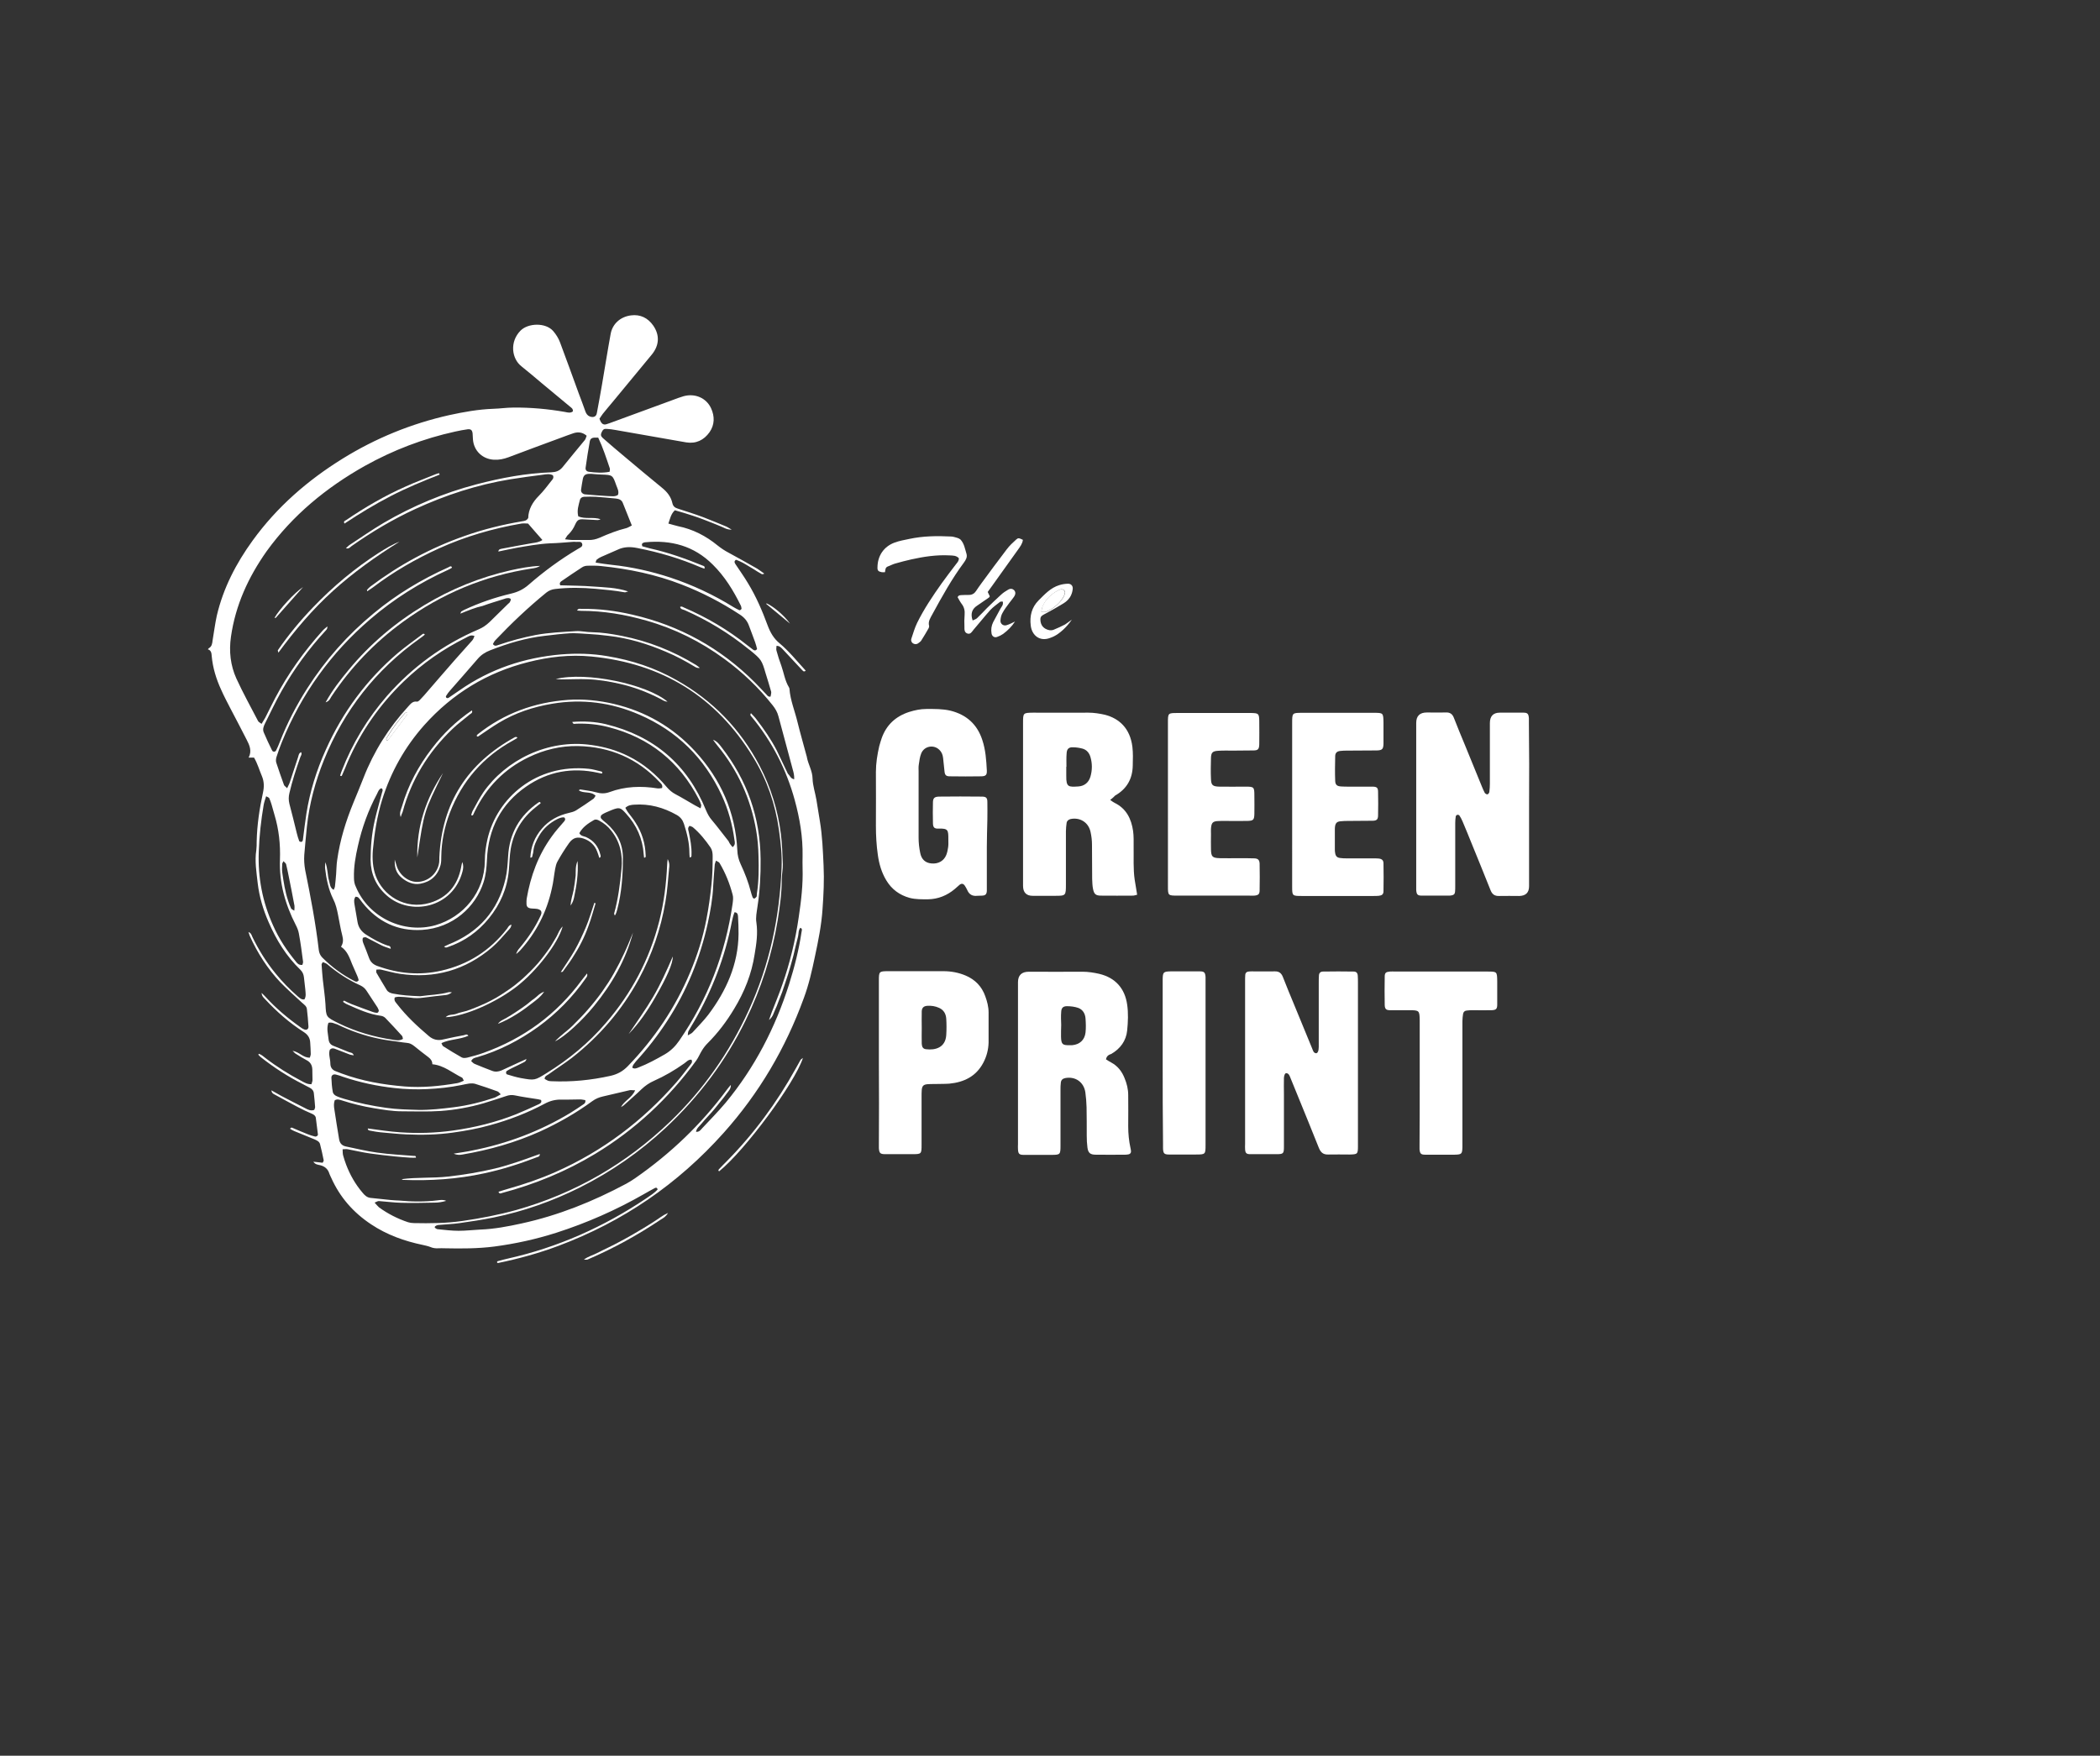 <?xml version="1.0" encoding="utf-8"?>
<!-- Generator: Adobe Illustrator 27.2.0, SVG Export Plug-In . SVG Version: 6.00 Build 0)  -->
<svg version="1.1" id="Layer_1" xmlns="http://www.w3.org/2000/svg" xmlns:xlink="http://www.w3.org/1999/xlink" x="0px" y="0px"
	 viewBox="0 0 1200.2 1003.7" style="enable-background:new 0 0 1200.2 1003.7;" xml:space="preserve">
<rect x="0" y="0" width="1200.2" height="1003.7" fill="#333333" stroke="none"/>
<style type="text/css">
	.st0{fill:#FFFFFF;}
</style>
<path class="st0" d="M119.3,370.6c1.8-1,2-2.7,2.2-4.5c0.8-4.7,1.4-9.5,2.4-14.1c3.7-15.8,11-29.9,20.5-43
	c13.9-19.2,31.4-34.4,51.4-46.8c18.9-11.7,39.2-20,61-24.9c8.3-1.8,16.6-3.3,25.1-3.6c3.8-0.1,7.6-0.7,11.5-0.7
	c9.9-0.1,19.8,0.8,29.5,2.5c1.5,0.3,3.1,0.8,4.5-0.3c0.2-1.6-0.9-2.1-1.7-2.8c-5.3-4.4-10.6-8.8-15.9-13.2
	c-3.9-3.3-7.8-6.6-11.8-9.8c-5.5-4.3-6.9-13.9-0.5-20.4c4.4-4.4,14.4-4.7,18.7,0.3c1.7,2,3,4.1,3.9,6.5c3.6,9.7,7.2,19.5,10.7,29.2
	c1.3,3.4,2.6,6.9,3.8,10.3c0.5,1.3,1.2,2.3,2.5,2.8c1.7,0.6,3.6,0.4,4-1.9c1-5.3,2-10.7,2.9-16c1.7-9.8,3.2-19.5,5-29.3
	c1-5.6,5.4-9.8,11.6-10.6c5.3-0.7,9.7,1.4,12.8,5.9c3.7,5.4,3.4,11.2-0.8,16.4c-7.4,9-14.9,18-22.3,27c-1.9,2.3-3.9,4.6-5.8,7
	c-0.7,0.9-1.2,1.8-1.9,2.8c0.3,0.7,0.5,1.3,0.8,1.8c0.7,1.2,1.8,1.8,3.2,1.3c1.1-0.3,2.1-0.7,3.2-1.1c11.5-4.2,23.1-8.5,34.6-12.7
	c2.1-0.8,4.2-1.6,6.3-2.2c6.5-1.8,13,1,15.7,6.9c2.1,4.6,2.1,9.4-0.9,13.7c-3.2,4.5-7.7,6.7-13.3,5.8c-13.5-2.3-27-4.8-40.5-7.1
	c-1.6-0.3-3.2-0.5-4.8-0.6c-1.6-0.2-2.3,0.3-3,1.8c-0.7,1.4-0.6,2.3,0.6,3.4c4.1,3.6,8.2,7.1,12.4,10.6c7.1,6,14.2,11.9,21.4,17.8
	c3,2.4,5.2,5.2,6,8.9c0.4,1.8,1.5,2.6,3.2,3.1c4.9,1.6,9.7,3.1,14.5,4.9c4.5,1.7,8.9,3.6,13.3,5.4c0.7,0.3,1.3,0.8,2.9,1.7
	c-3.1,0-4.6-1.3-6.3-1.9c-1.6-0.6-3.2-1.4-4.9-2c-1.8-0.7-3.6-1.4-5.4-2.1s-3.6-1.3-5.4-1.9c-1.7-0.5-3.3-1.1-5-1.6
	c-1.8-0.5-3.6-1-5.5-1.6c-2.3,2.2-2.7,4.8-3.7,7.6c2.2,0.6,3.8,1.1,5.5,1.5c8.5,1.7,16,5.6,22.6,11c2,1.6,4.1,3,6.4,4.2
	c5.5,3,10.9,6,16.3,9.1c1.3,0.8,2.5,1.8,4,2.8c-1.4,0.9-2-0.2-2.8-0.5c-1-0.5-1.9-1.2-2.9-1.8c-0.8-0.5-1.7-1-2.5-1.5
	c-0.8-0.5-1.6-1-2.5-1.5c-1-0.6-1.9-1.1-3-1.6c-0.8-0.4-1.7-0.7-2.5-1c-1.3,1-0.7,1.8-0.2,2.6c2.4,3.6,4.9,7.1,7.1,10.8
	c4.7,7.7,8.2,15.9,11.3,24.3c1.5,4,3.5,7.4,6.8,10.1c5.5,4.6,10,10.3,14.9,15.6c-1.2,1-1.6,0-2.1-0.4c-3.7-4-7.4-8-11.1-11.9
	c-0.9-0.9-1.7-1.9-3.5-1.9c0,1-0.3,1.9,0,2.8c0.8,2.9,1.7,5.8,2.8,8.7c1.4,4,2,8.4,4.3,12.2c0.2,0.3,0.3,0.6,0.3,0.9
	c0.5,6.6,3.1,12.7,4.6,19c1.6,6.5,3.5,13,5.2,19.4c0.1,0.3,0.2,0.6,0.2,0.9c0.8,4,3.1,7.6,3.2,11.9c0.1,4.1,1.5,8.1,2.2,12.2
	s1.3,8.2,2,12.3c1.4,8.4,1.7,16.8,2.1,25.3c0.4,8.3,0,16.6-0.6,24.9c-0.6,9.1-2.4,18-4.3,26.9c-1.7,8.2-3.5,16.2-6.4,24
	c-10.4,28.6-25.5,54.3-45.8,77c-26.2,29.3-57.6,50.8-94.4,64.6c-11.2,4.2-22.8,7.4-34.5,9.8c-0.1,0-0.3-0.1-0.5-0.1
	c-0.4-0.9,0.4-1,0.9-1.1c1.7-0.5,3.4-0.9,5.1-1.3c28.6-6.4,54.8-18.1,79.1-34.4c2.3-1.6,4.8-3.1,6.6-5.2c-0.5-1.2-1.1-1-1.7-0.7
	c-2.1,1.1-4.2,2.3-6.3,3.5c-15.9,9.1-32.5,16.4-49.9,22c-11.6,3.7-23.4,6.3-35.5,7.9c-9.4,1.2-18.8,1.2-28.2,1c-1.3,0-2.6-0.1-3.8,0
	c-1.6,0.1-3.1-0.1-4.7-0.8c-1.3-0.5-2.8-0.8-4.1-1.1c-10.6-2.2-20.6-5.8-29.6-11.8c-10.1-6.7-17.8-15.4-22.8-26.6
	c-0.3-0.7-0.7-1.4-1-2.2c-0.8-2.7-2.5-4.3-5.3-5c-1.3-0.3-2.9-0.4-3.9-2c1.9,0.2,3.6,0.4,5.3,0.6c0.3-0.6,0.7-1.1,0.6-1.4
	c-0.6-3.1-1.3-6.2-2.1-9.3c-0.4-1.5-1.9-2.1-3.2-2.7c-3.8-1.6-7.7-3.1-11.5-4.7c-0.8-0.3-1.6-0.8-2.4-1.3c0.6-1.1,1.2-0.6,1.7-0.4
	c2.8,1.2,5.6,2.4,8.4,3.5c1.3,0.5,2.7,1,4.1,1.3c0.8,0.2,1.8-0.5,1.7-1.2c-0.4-3.2-0.8-6.3-1.2-9.5c-0.2-1.2-1.1-1.8-2.2-2.3
	c-2.8-1.2-5.6-2.5-8.2-3.9c-4.5-2.4-9-4.8-13.5-7.3c-0.7-0.4-1.3-0.8-1.5-2.2c2.1,1.2,3.9,2.2,5.7,3.2c4.5,2.4,9.1,4.7,13.6,7
	c1.5,0.8,3.1,1.7,5.2,1c0.2-0.5,0.5-1.1,0.5-1.7c-0.2-2.5-0.4-5.1-0.7-7.6c-0.1-1.6-1-2.7-2.4-3.4c-1.3-0.7-2.6-1.3-3.8-2
	c-8.6-4.3-16.6-9.5-24.2-15.5c-0.5-0.4-0.9-0.9-1.3-1.3c-0.1-0.1,0.1-0.3,0.2-0.6c1.6,0.5,2.7,1.6,3.9,2.5c6.5,5,13.4,9.3,20.6,13.1
	c1.7,0.9,3.3,1.9,5.6,1.8c0.2-0.8,0.6-1.6,0.6-2.3c0-2.1-0.1-4.2-0.1-6.2c-0.1-2.5-1.2-4.2-3.4-5.3c-2.1-1.1-4.1-2.4-6.2-3.7
	c-0.5-0.3-0.8-0.8-1.7-1.6c4,0.7,6.1,4.1,9.9,3.9c0.2-0.8,0.6-1.6,0.5-2.3c0-2.1-0.2-4.2-0.3-6.2c-0.1-2.8-1.4-4.7-3.8-6.2
	c-8.1-5.2-15.3-11.5-21.9-18.6c-0.8-0.9-1.9-1.6-2.1-3.7c1.1,1,1.7,1.7,2.3,2.3c5.9,6.5,12.7,12.2,19.9,17.3c0.6,0.5,1.3,0.9,2,1.2
	c1.4,0.7,2.7,0,2.6-1.6c-0.2-3.3-0.5-6.7-0.9-10c-0.2-1.7-1.7-2.6-2.9-3.7c-4.1-3.8-8.3-7.5-12.2-11.5c-7.4-7.8-13.2-16.9-17.6-26.7
	c-0.2-0.5-0.4-1.1-0.7-2.1c1.6,0.6,1.8,1.8,2.2,2.7c3.6,7.5,8,14.5,13.3,21c3.8,4.7,8.1,9.1,12.7,13.1c1.1,0.9,2.1,2,3.8,1.7
	c1.1-1.8,0.6-3.8,0.5-5.6c-0.2-2.4-0.6-4.8-0.8-7.1c-0.2-1.7-0.8-3-2-4.2c-8.1-7.8-13.8-17.1-18.2-27.3c-3.1-7.1-5.3-14.5-6.2-22.1
	c-0.7-6.3-1.8-12.7-0.8-19.1c0.2-1.6,0.2-3.2,0.2-4.8c0.2-9.5,1.6-18.8,3.6-28c0.7-3.2,0.7-6.3-0.6-9.4c-1.5-3.5-2.5-7.2-4.5-10.6
	h-3.1c2-3.8,0.5-7.1-1.1-10.2c-3-6-6.2-11.9-9.3-17.9c-1.8-3.5-3.7-7.1-5.3-10.7c-2.8-6.1-4.8-12.5-5.4-19.3
	c-0.1-1.6-0.3-3.3-2.2-3.8L119.3,370.6L119.3,370.6z M418.7,484.3c1.7-1.4,1.3-2.8,1.1-3.9c-1.2-8.9-3.5-17.5-7.3-25.7
	c-9.9-21.4-25.6-36.9-47.2-46.2c-15.9-6.9-32.5-9.1-49.7-6.2c-10.8,1.8-21.1,5.2-30.5,10.9c-3.8,2.3-7.5,4.9-11.2,7.4
	c-0.4,0.3-1,0.9-1.5,0c0.2-0.3,0.3-0.6,0.6-0.8c15.1-12,32.4-18.3,51.6-19.7c8.8-0.6,17.6,0.3,26.2,2.3
	c18.2,4.3,33.8,13.3,46.5,27.1c14.7,16,23,34.8,24.1,56.6c0.1,2.8,0.7,5.3,1.9,7.9c2.4,5.1,4.4,10.3,5.8,15.7c0.3,1.1,0.6,2.2,1,3.2
	c0.1,0.4,0.8,0.9,1,0.8c0.5-0.2,1-0.7,1.3-1.1c0.2-0.5,0.1-1.3,0.2-1.9c1.1-7.1,1.1-14.3,0.9-21.5c-0.1-4.8-0.5-9.6-1.3-14.3
	c-3.1-18.2-10.5-34.5-22.2-48.7c-0.9-1.1-1.7-2.2-2.5-3.3c2.3,0.8,3.6,2.6,4.9,4.3c14.6,18.8,22.1,40.1,22.3,64
	c0.1,9.1-0.4,18.2-1.8,27.2c-0.4,3-1.1,6.1-0.6,9c0.9,6.2,0,12.2-1,18.1c-1.7,11.2-5.8,21.5-11.7,31.2c-4.3,7.2-9.3,13.8-15.2,19.7
	c-1.2,1.2-2.3,2.6-3.2,4.1c-1.2,1.9-2,4-3.3,5.8c-15.7,21.6-34.9,39.5-57.7,53.3c-16.7,10.1-34.5,17.4-53.3,22.4
	c-0.6,0.2-1.5,0.7-2-0.7c1.9-0.6,3.7-1.2,5.5-1.7c9.2-2.6,18.3-5.7,27.1-9.6c26.9-11.9,49.8-29.2,69.1-51.3c2.7-3.1,5.2-6.5,7.8-9.8
	c0.6-0.8,1.6-1.7,0.8-3.1c-1.8-0.2-2.8,1.2-4.1,2.1c-5.5,3.9-11.3,7.3-17.4,10c-2.7,1.2-5,2.8-7.1,4.8c-3.2,3.1-6.6,6-9.9,9
	c-0.5,0.5-1.2,0.8-1.8,1.2c1.9-3.7,6.2-5.2,8.1-9.6c-1.3,0-2.2-0.2-3-0.1c-5.1,1.2-10.2,2.4-15.4,3.6c-2.2,0.5-4.2,1.3-6.1,2.7
	c-9.3,6.8-19.3,12.5-29.8,17.3c-14.2,6.4-29.1,10.6-44.4,13.2c-1.3,0.2-2.7,0.5-5-0.5c4.2-0.7,7.4-1.1,10.6-1.8
	c19.9-3.9,38.7-11,56.1-21.5c2.6-1.6,5.1-3.3,7.6-5c0.6-0.4,1.2-1,0.9-2.3c-0.9-0.1-1.9-0.4-3-0.4c-3.5,0-7,0.2-10.5,0.1
	c-3.5-0.1-6.6,0.7-9.6,2.3c-9.9,5.3-20.3,9.3-31.2,12.3c-7.1,2-14.3,3.3-21.6,4.3c-8.7,1.2-17.5,1.4-26.3,1
	c-4.9-0.2-9.9-0.8-14.8-1.2c-1.9-0.2-3.8-0.5-5.7-0.9c-0.6-0.1-1.6-0.1-1.6-1.3c6.2,0.8,12.3,1.8,18.5,2.2c10.1,0.7,20.1,0.4,30.1-1
	c12.4-1.7,24.5-4.7,36.1-9.3c4.4-1.8,8.8-3.8,13.1-5.8c0.8-0.4,1.8-0.9,1.2-2.4c-0.5-0.1-1.1-0.3-1.7-0.4c-4.4-0.7-8.9-1.3-13.2-2.2
	c-1.8-0.4-3.4-0.2-5.1,0.4c-4.2,1.4-8.5,2.8-12.8,4.1c-8,2.3-16.2,3.8-24.5,4.4c-7.3,0.5-14.7,0.2-22.1,0.2
	c-5.4,0-10.8-0.9-16.2-1.8c-6.1-1-12.2-2.5-18.1-4.4c-1.4-0.4-2.7-1-4.2-0.1c-0.6,1.7-0.5,3.5-0.2,5.2c0.8,5.7,1.8,11.3,2.7,17
	c0.4,2.4,1.6,3.7,3.9,4.2c5.9,1.2,11.9,2.7,17.8,3.5c6.9,1,14,1.3,21,1.9c0.5,0,1.3-0.2,1.2,1c-1.1,0-2.2,0.1-3.3,0
	c-2.9-0.2-5.7-0.4-8.6-0.7c-4.8-0.5-9.5-1-14.3-1.7c-4.3-0.6-8.5-1.6-12.7-2.4c-0.9-0.2-1.8,0-3,0c0.1,1.3,0,2.5,0.3,3.5
	c0.5,1.8,1.1,3.7,1.8,5.5c2.2,5.7,5.2,11,9.2,15.7c1.2,1.5,2.6,2.9,4.7,3.1c3.8,0.4,7.6,0.8,11.4,1.2c1.6,0.2,3.2,0.2,4.8,0.3
	c7.3,0.7,14.7,0.8,22-0.1c1.7-0.2,3.4-0.5,5,0.3c-2.1,0.6-4.3,1-6.4,1c-6.4,0.1-12.8,0.3-19.2,0.1c-4.3-0.1-8.6-0.7-12.9-1
	c-0.7,0-1.3,0.5-2.4,0.9c1,1.1,1.7,2,2.5,2.7c5.1,3.7,10.6,6.5,16.6,8.5c1,0.3,2.2,0.5,3.3,0.5c9.3,0.2,18.6,0.1,27.7-1.2
	c10.4-1.5,20.8-3.5,30.9-6.3c33.6-9.5,62.9-26.5,88-50.6c19-18.3,33.8-39.5,44.8-63.5c11.9-26,17.7-53.2,18.8-81.6
	c0.3-7.2-0.5-14.3-1.5-21.5c-2.1-14.9-6.9-28.9-14.8-41.7c-21.1-34.6-52.1-53.6-92.4-57.5c-12.2-1.2-24.3,0.2-36.1,3.2
	c-23.5,5.9-43.3,18-59.4,36c-11.1,12.5-19.1,26.7-24.1,42.7c-2.9,9.4-4.4,19-5.3,28.7c-0.4,5-0.1,9.9,1.6,14.7
	c4,11.1,16.7,19.8,31.1,15.5c9.9-3,15.7-10,17.7-20.1c0.2-1.1,0.4-2.1,0.7-3.2c0.8,1.9,0.6,3.7,0.1,5.5c-5.5,20.9-30,25.7-43.5,13.4
	c-5.9-5.3-8.9-12.1-9-20c0-7.7,0.7-15.3,2.4-22.8c1.2-5.3,2.8-10.5,4.1-15.7c0.2-0.8,0.9-1.8-0.3-2.6c-1.5,0.5-1.9,2-2.5,3.2
	c-5,9.4-8.6,19.3-10.9,29.6c-1.4,6.1-2.5,12.2-2.3,18.5c0,1.8,0.3,3.5,1.1,5.1c7.4,17.7,27.6,27,45.5,21.9
	c15.8-4.6,28.1-18.8,28.2-36.9c0-4.2,0.6-8.3,1.5-12.3c5.4-23.5,27.8-43.3,57.9-40.2c2.2,0.2,4.4,0.9,6.6,1.4
	c0.5,0.1,1.3,0.2,1.1,1.1c-0.2,0.1-0.3,0.2-0.4,0.2c-0.6-0.1-1.2-0.3-1.9-0.4c-14.8-3.3-28.7-0.8-41.1,7.8
	c-14.5,10-21.8,24.3-22.5,41.9c-0.2,4.4-0.6,8.6-1.9,12.7c-4.5,14.2-17.5,26.3-35.3,27.4c-13.8,0.8-25.2-4.6-33.9-15.5
	c-0.8-1-1.5-2.1-2.4-3c-0.4-0.4-1.1-0.4-1.6-0.5c-1.1,1.5-0.8,3-0.6,4.4c0.5,3.3,1.2,6.6,1.7,9.9c0.5,3.2,2.1,5.5,4.8,7.3
	c3.9,2.5,7.9,4.8,12.3,6.3c0.7,0.2,1.9,0.1,1.9,1.9c-1.8-0.7-3.5-1.1-5.1-1.9c-3-1.5-5.9-3.1-8.9-4.6c-0.5-0.2-1.2-0.1-1.7,0.1
	c-0.3,0.1-0.4,0.8-0.4,1.3c0,0.6,0.2,1.3,0.4,1.8c1.1,2.8,2.3,5.6,3.3,8.5c0.9,2.5,2.6,3.9,5,4.7c11.9,4.3,23.9,5.4,36.3,2.6
	c15.4-3.5,27.9-11.5,37.6-24c0.6-0.8,1-2,2.5-2.3c-0.1,1.3-0.8,2.2-1.5,2.9c-3.1,3.4-6.1,7.1-9.6,10.1c-15.2,13-32.8,18-52.6,15.1
	c-3.6-0.5-7.2-1.6-10.8-2.4c-0.9-0.2-1.8,0-2.7,0c0,0.8-0.2,1.4,0,1.7c1.9,3.3,3.9,6.6,5.9,9.9c0.8,1.3,2.1,1.8,3.6,2.1
	c5,1,10.1,1.3,15.2,1.5c0.2,0,0.3,0,0.5,0c5.4-0.8,10.8-0.8,16.1-2.3c0.4-0.1,0.9,0,1.9,0.1c-1.4,1-2.4,1.4-3.4,1.5
	c-4.3,0.5-8.6,0.9-12.8,1.5c-2.6,0.4-5.1,0.4-7.6,0c-2.2-0.3-4.5-0.4-6.7-0.5c-0.7,0-1.5,0.2-2.2,0.4c-0.6,2,0.7,2.9,1.5,4
	c5.2,6.7,11.4,12.5,17.9,18c2.5,2.2,5.3,2.8,8.4,2c3.9-0.9,7.8-1.7,11.7-2.4c0.7-0.1,1.7-1,2.6,0.3c-4.9,2.2-10.4,1.9-15.4,4.2
	c0.4,0.8,0.5,1.5,1,1.8c3.5,2.2,7,4.4,10.6,6.4c0.9,0.5,2.2,0.3,3.2,0.1c3.1-0.8,6.2-1.6,9.2-2.7c22.9-8.2,41.7-21.9,56.2-41.6
	c0.9-1.2,1.9-2.4,3-3.8c0.5,1.5-0.3,2.1-0.8,2.9c-7.5,10.7-16.5,19.9-27.1,27.6c-10.7,7.7-22.3,13.7-35,17.4
	c-1.2,0.3-2.5,0.5-3.3,2.2c0.6,0.5,1.2,1.3,2,1.6c3.2,1.4,6.5,2.6,9.8,3.9c1.9,0.8,3.7,0.6,5.6-0.2c3.8-1.8,7.5-3.5,11.3-5.2
	c1-0.4,1.9-0.8,2.9-1.3c-0.2,1-0.8,1.5-1.4,1.8c-2.3,1.2-4.6,2.3-6.9,3.4c-1,0.5-2,1-2.9,1.6c-0.7,0.4-0.6,1.8,0.1,2
	c2.6,0.8,5.2,1.6,7.9,2.1c7.9,1.4,7.9,1.4,14.8-2.9c12.6-7.8,23.9-17.1,33.6-28.4c14.8-17.1,25.1-36.5,30.7-58.5
	c2.7-10.6,4-21.3,4.5-32.2c0-0.7,0.1-1.5,0.3-3.2c1.2,2.4,1,4,0.8,5.4c-0.6,6.4-1,12.8-2.1,19c-2.6,15.6-7.7,30.3-15.2,44.2
	c-9.6,17.7-22.4,32.6-38.2,45c-4.3,3.3-8.9,6.2-13.3,9.4c-1,0.7-2.4,1.1-2.3,2.7c2.1,1.2,2.1,1.2,3.9,1.3
	c11.4,0.5,22.6-0.6,33.8-3.1c3.9-0.9,7-2.6,9.8-5.5c15.2-15.7,27.2-33.5,35.6-53.6c4.1-9.7,7.3-19.8,9.3-30.2
	c1.3-6.6,2.2-13.2,2.9-19.9c0.6-5.4,0.7-10.8,0.7-16.3c0-1.8-0.2-3.5-1.2-5c-2.9-4.2-6.1-8.2-10-11.5c-0.5-0.5-1.4-0.6-2-0.9
	c-1.2,1.2-0.8,2.2-0.5,3.3c0.9,4.4,1.8,8.8,1.6,13.3c0,0.5,0.2,1.3-1,1.5c-0.1-1-0.2-1.9-0.2-2.8c0-5.7-1.4-11.1-3.1-16.4
	c-0.7-2.2-2-3.9-4.1-5.1c-7.6-4.3-15.6-6.5-24.3-5.9c-1.7,0.1-3.5,0.3-5.1,1.8c0.5,0.9,0.9,1.7,1.4,2.4c1.5,2.1,3.2,4,4.5,6.2
	c3.6,5.6,5.5,11.8,5.7,18.5c0,0.5,0.3,1.4-0.9,1.4c-0.1-0.6-0.1-1.2-0.2-1.9c-0.6-9-4.1-16.7-10.1-23.3c-3.2-3.6-3.9-3.7-8.3-2
	c-1.2,0.5-2.4,1-3.5,1.5c-0.9,0.4-1.8,0.9-2.4,1.5c-0.3,0.3-0.4,1.4-0.1,1.7c0.9,1.1,2.1,2,3.2,2.9c5.9,5.2,9.3,11.6,9.3,19.7
	c0,9.9-0.7,19.8-3.2,29.4c-0.3,1.2-0.6,2.4-1.4,3.6c-0.2-0.6-0.5-1-0.4-1.2c2.3-8.3,3.4-16.9,4.2-25.5c0.8-8.1-0.8-15.6-6-22
	c-1.8-2.3-4-4.1-6.6-5.5c-1-0.6-2.1-1-3.2-0.4c-3.3,1.9-6.4,4-8.3,7.5c0.9,1.7,2.5,1.7,3.8,2.2c4.4,2,7.1,5.4,8.2,10
	c0.2,0.6,0.5,1.6-0.6,1.9c-0.4-1.2-0.7-2.5-1.2-3.6c-1.4-3.7-4-6.1-7.7-7.4c-3.6-1.2-6.1-0.6-8.4,2.6c-2.4,3.4-4.6,6.9-6.6,10.5
	c-0.7,1.2-1,2.7-1.3,4.1c-0.7,3.8-1,7.6-1.9,11.3c-2.9,13.4-8.9,25.2-18.1,35.4c-0.7,0.8-1.5,1.4-2.3,2.1c0.4-1.5,1.2-2.6,2.1-3.6
	c4.6-5.5,8.7-11.5,11.7-18c0.5-1,1-2,0.3-3.2c-1.3-1.2-3-1.1-4.6-1.2c-3.6-0.1-3.7-1.5-3.6-4.2c0-0.5,0.1-1,0.1-1.4
	c2.2-12.9,6.6-25,14.4-35.7c2.1-3,4.6-5.7,7-8.5c0.5-0.6,1-1.3,0.1-2.3c-1.3-0.2-2.6,0.3-3.9,0.9c-4.4,2.2-8,5.3-10.5,9.6
	c-1.6,2.8-3,5.6-3.3,8.9c0,0.6-0.2,1.3-0.4,1.9c-0.2,0.6,0.1,1.7-1.3,1.7c0.3-6.4,2.5-11.8,6.6-16.6c4.1-4.8,9.4-7.6,15.5-9
	c1.4-0.3,2.8-0.7,4-1.4c3.4-2.1,6.7-4.4,10-6.7c0.5-0.4,0.8-1.2,1.2-1.7c-2.8-2.8-6.8-1.1-9.6-3.1c0.3-0.2,0.6-0.5,0.8-0.5
	c3,0.5,6,0.8,8.9,1.6c2.7,0.8,5.2,0.9,7.9-0.1c8.9-3.3,18.1-3.6,27.4-2.1c0.9,0.1,1.8-0.1,2.6-0.2c0.5-1.9-0.7-2.6-1.5-3.5
	c-12.6-13.4-28.2-20.1-46.5-20.5c-9.9-0.2-19.4,2.1-28.3,6.4c-13.9,6.7-24.1,17.2-30.8,31c-0.2,0.4-0.4,0.9-0.6,1.3
	c-0.3,0.4-0.2,1.3-1.4,0.8c0.2-0.7,0.4-1.5,0.7-2.2c2-3.6,3.9-7.4,6.2-10.8c12.6-18.2,36.7-30.7,61.8-27.1c7.4,1,14.4,3,21,6.3
	c8.8,4.3,16,10.5,22.2,17.9c1.4,1.6,2.9,2.9,4.8,3.9c3.8,2,7.5,4.3,11.2,6.4c0.9,0.5,1.9,1,3.2,1.7c0.2-1,0.5-1.6,0.3-2.1
	c-0.3-1.1-0.8-2.1-1.3-3.1c-11-21.4-28.2-35.2-51.5-41.2c-6.1-1.6-12.2-2.2-18.5-2c-0.7,0-1.9,0.6-2.3-1c6.6-0.5,12.9-0.2,19.2,1.3
	c27.4,6.7,46.6,23,57.2,49.2c0.9,2.1,1.9,4,3.4,5.7c3.3,3.9,6.3,8,9.5,12C417,482.4,417.8,483.2,418.7,484.3L418.7,484.3z
	 M263.1,350.8c0.4-0.9,0.4-1.1,0.5-1.2c0.5-0.3,1.1-0.6,1.6-0.9c8.7-4.1,17.8-7.2,27.1-9.4c3.7-0.9,6.8-2.4,9.7-4.9
	c8.8-7.7,18.2-14.6,28.3-20.6c1.1-0.7,3-1.2,2.4-3c-0.5-1.5-2.2-0.9-3.4-1c-0.8-0.1-1.6-0.1-2.4,0c-4.1,0.3-8.3,0.7-12.4,0.8
	c-6.6,0.3-13,1.5-19.4,2.6c-3.4,0.6-6.8,1.4-10.3,2.1c0.2-1.4,1.2-1.4,1.9-1.6c5.8-1.1,11.6-2.2,17.4-3.2c2-0.3,4-0.5,5.9-1.8
	c-2.8-3.1-5.3-6.1-8.2-9.4c-1,0-2.5-0.2-3.8,0c-16.3,2.8-32.1,7.4-47.1,14.2c-13.4,6.1-26.1,13.4-37.9,22.4c-1,0.7-2,1.4-3.1,2.1
	c-0.1-0.5-0.2-0.7-0.2-0.7c0.6-0.7,1.2-1.4,2-2c16.5-12.4,34.4-22.1,53.8-28.9c10.7-3.8,21.7-6.5,32.9-8.4c1.3-0.2,2.6-0.3,3.5-1.9
	c0.1-4.9,2.5-9.1,6.1-12.7c2.6-2.6,4.8-5.6,7.1-8.5c0.7-0.8,1.6-1.7,0.9-3.2c-1.8-1-3.9-0.6-5.9-0.3c-6.2,0.8-12.4,1.6-18.5,2.6
	c-18.9,3.1-36.9,9-54.3,17c-12.8,5.9-24.9,13.1-36.4,21.2c-0.8,0.6-1.5,1.7-3.2,1.2c0.9-0.8,1.5-1.5,2.3-2
	c6.4-4.2,12.7-8.6,19.3-12.5c16.6-9.7,34.3-17.1,52.9-22c14.1-3.7,28.4-6.4,42.9-6.9c2.6-0.1,4.6-0.8,6.3-2.8
	c4.2-5.2,8.5-10.4,12.8-15.6c0.6-0.7,0.7-1.7,1.1-2.5c-2.3-2-4.8-2.3-7.4-1.5c-2.4,0.8-4.8,1.7-7.2,2.6c-10,3.7-20.1,7.4-30.1,11.2
	c-2.7,1-5.5,1.6-8.4,1.4c-6.5-0.4-11.4-5.1-11.9-11.6c-0.1-1.1-0.1-2.2-0.2-3.4c-0.2-1.9-1-2.6-2.8-2.4c-2.4,0.3-4.7,0.8-7.1,1.3
	c-18.2,4-35.5,10.6-51.8,19.7c-22,12.4-41.1,28.1-56,48.7C141.9,330,134.6,345.9,132,364c-1.2,8.3-0.3,16.4,3.1,23.9
	c3.8,8.3,8.2,16.2,12.4,24.3c0.3,0.6,1.1,0.9,2,1.6c0.8-1.4,1.5-2.4,2.1-3.5c1.9-3.7,3.7-7.5,5.6-11.1c7.4-14.1,16.6-26.9,27.2-38.7
	c0.8-0.9,1.8-1.6,2.7-2.4c0.1,1-0.3,1.7-0.8,2.2c-9.8,10.6-18.3,22.2-25.4,34.8c-3.4,6-6.3,12.2-9.4,18.4c-0.8,1.6-1.5,3.3-0.8,5.1
	c1.5,3.5,3.1,7,4.8,10.4c0.5,1,1.8,0.9,2.3,0c0.8-1.6,1.5-3.2,2.1-4.8c4.2-10.8,9.5-21,15.7-30.7c10.4-16.3,23.1-30.6,38-42.9
	c13-10.8,27.3-19.4,42.7-26.3c0.6-0.3,1.3-1,2-0.1c-0.1,0.2-0.1,0.4-0.2,0.5c-0.7,0.4-1.4,0.8-2.1,1.1
	c-16.1,7.3-30.9,16.6-44.4,28.2c-22.5,19.3-39.3,42.7-50.5,70.2c-1.1,2.8-2.2,5.7-3.1,8.6c-0.3,1-0.4,2.3-0.1,3.2
	c1.4,4.3,2.9,8.5,4.4,12.7c0.2,0.6,1,1,1.8,1.9c0.6-1.4,1.2-2.3,1.5-3.3c1.6-4.9,3.2-9.7,4.8-14.6c0.3-1,0.4-2.2,1.7-2.7
	c0.7,1.2-0.3,2.2-0.6,3.2c-2.3,6.6-4.5,13.3-6.1,20.2c-0.5,2.1-0.5,4,0,6.1c1.5,5.5,2.8,11.1,4.2,16.7c0.4,1.5,0.8,3.1,1.4,4.6
	c0.1,0.3,0.8,0.5,1.2,0.5c0.2,0,0.6-0.3,0.7-0.5c0.2-0.4,0.3-0.9,0.3-1.4c0.6-4.8,1.2-9.5,1.9-14.2c2-12.7,5.8-24.9,11.1-36.6
	c9.6-21.5,23.3-40,41.2-55.3c4.4-3.7,9.1-7,13.7-10.5c0.4-0.3,1-1,1.7,0c-1,0.8-1.9,1.6-3,2.3c-25,17.8-43.2,41-54.7,69.5
	c-4.9,12.2-8.3,24.8-9.7,37.9c-0.6,5.4-1,10.8-1.5,16.2c-0.2,2.9,0,5.7,0.5,8.6c3.1,15.2,6,30.4,7.8,45.8c0.2,1.6,0.8,3.1,2,4.3
	c5.5,5.5,11.6,10,18.5,13.5c0.8,0.4,1.5,0.5,2.3-0.5c-0.2-0.8-0.4-1.7-0.8-2.5c-0.9-2.2-2-4.4-2.9-6.6c-1.5-3.7-2.7-7.6-6.4-10.1
	c1.4-2.2,1.3-4.2,0.7-6.5c-1-3.8-1.6-7.8-2.4-11.7c-0.6-3.1-1.3-6.2-2.8-9.1c-2.7-5.5-3.9-11.5-4.6-17.5c-0.1-1.2,0.1-2.4,0.1-3.5
	c0.8,1.8,1,3.7,1.3,5.5c0.2,1.7,0.4,3.5,0.9,5.2c0.5,1.7,0.4,3.9,2.6,5.1c0.3-0.7,0.6-1.2,0.7-1.7c0.3-2.4,0.5-4.8,0.7-7.2
	c0.2-2.7,0.2-5.5,0.6-8.1c1.6-11.5,5-22.4,9.4-33.1c1.9-4.6,3.8-9.2,5.6-13.8c5.9-15.2,14.5-28.8,25.5-40.8c1.4-1.5,2.6-3.3,5.1-2.9
	c0.5,0.1,1.2-0.5,1.6-0.9c0.9-0.9,1.8-1.9,2.6-2.8c5.9-6.8,11.7-13.6,17.6-20.3c3.3-3.7,6.6-7.4,9.9-11.1c0.5-0.6,0.8-1.5,1.2-2.4
	c-2.1-0.9-3.4,0.2-4.8,0.9c-13.1,6.5-25,14.8-35.6,25c-13.7,13.2-24.5,28.6-32.1,46.1c-1,2.4-1.9,4.7-3,7.1
	c-0.2,0.4-0.3,1.4-1.3,0.7c0.3-0.9,0.5-1.8,0.9-2.7c6.1-15.8,14.8-30.1,25.9-42.9c14.6-16.6,32-29.3,52.3-38c2.4-1,4.4-2.4,6.3-4.2
	c3.5-3.5,7.1-6.9,10.6-10.4c0.3-0.3,0.8-0.6,1-1c0.3-0.5,0.6-1.2,0.5-1.7c-0.1-0.4-1-0.6-1.5-0.6c-0.8,0-1.6,0.2-2.3,0.5
	c-4.1,1.3-8.2,2.5-12.3,4C271.9,347.2,267.8,348.9,263.1,350.8L263.1,350.8z M453.9,445.5c0.1-2.1-0.3-3.8-0.8-5.5
	c-2.7-10.2-5.5-20.4-8.2-30.5c-0.6-2.4-1.8-4.4-3.3-6.3c-8-10.1-17.2-18.9-27.6-26.5c-13.5-9.9-28.3-17.3-44.5-21.9
	c-12.2-3.5-24.6-5.6-37.3-5.6c-0.7,0-1.5-0.1-2.4-0.2c0.8-1.4,1.8-0.9,2.7-0.9c9.8-0.2,19.5,1.1,29,3.3c27,6.2,50.3,19.1,69.9,38.7
	c2.3,2.3,4.4,4.6,6.6,6.9c0.6,0.7,1.2,1.5,2.4,1.2c0.5-2.4,0.5-2.4,0.1-3.6c-0.9-3.2-1.9-6.4-2.9-9.6c-2.2-7.6-2.5-8-8.8-13.2
	c-0.2-0.2-0.5-0.4-0.8-0.6c-11.2-9.1-23.5-16.6-36.7-22.4c-0.9-0.4-2.3-0.4-2.6-1.8c0.8-0.6,1.5,0,2.2,0.3
	c13,5.6,25.1,12.7,36.1,21.5c1.1,0.9,2.3,1.8,3.4,2.6c0.7,0.5,1.4,0.7,2.3-0.3c-0.3-1.2-0.6-2.6-1.1-3.9c-1.1-3.2-2.4-6.3-3.5-9.4
	c-1-2.9-2.8-4.9-5.3-6.5c-10.5-6.9-21.5-12.6-33.1-17.1c-14.9-5.8-30.3-9-46.1-10.6c-2.5-0.3-5.1-0.2-7.7-0.2
	c-1.1,0-2.3,0.3-3.2,0.9c-4,2.6-8,5.3-11.9,8c-0.6,0.4-1.2,1.1-0.6,2.3c6.2,0.2,12.6,0.2,18.9,0.7c6.4,0.5,13,0.5,19.9,2.8
	c-1.2,0.3-1.6,0.6-2,0.5c-5.5-1-11.1-1.5-16.6-2c-7.7-0.7-15.3-0.8-23,0.1c-2,0.2-3.7,0.9-5.2,2.1c-10.3,8.4-19.9,17.5-29.1,27.2
	c-0.6,0.6-1,1.5-1.4,2.2c1.1,1.5,2.2,0.8,3.2,0.5c7-2.4,14-4.3,21.3-5.7c7.6-1.4,15.2-1.7,22.9-2.2c3-0.2,6,0.6,9.1,0.6
	c5.8,0.1,11.4,1,17.1,2.1c15.2,3,29.4,8.6,42.6,16.7c0.8,0.5,1.4,1.1,2.1,1.6c-1.2,0.2-2-0.1-2.8-0.6c-5.3-3.2-10.8-6.2-16.6-8.6
	c-10.5-4.5-21.3-7.8-32.7-9.1c-4-0.5-7.9-0.9-11.9-1.1c-3.3-0.2-6.7-0.5-10-0.4c-4.9,0.3-9.8,0.9-14.8,1.5
	c-10.7,1.2-20.9,4.3-30.9,8.2c-2.9,1.1-5.4,2.7-7.4,5.1c-5.2,6.1-10.5,12-15.8,18.1c-0.7,0.8-1.4,1.7-2,2.7
	c-0.4,0.5-0.4,1.2,0.4,1.5c0.3-0.1,0.7,0,0.9-0.2c2.1-1.4,4.2-2.9,6.3-4.3c17.5-12.2,37-18.7,58.1-20.5c8.8-0.7,17.6-0.5,26.3,1
	c14,2.3,27.3,6.7,39.6,13.7c20.6,11.6,36.4,27.9,47.4,48.9c6.4,12.3,10.5,25.4,12.2,39.1c0.7,5.7,0.9,11.5,1.1,17.2
	c0.1,2.9-0.6,5.7-0.6,8.6c0,7.9-1.1,15.6-2.3,23.3c-3.3,20-9.4,39.1-18.3,57.3c-11.4,23.4-26.8,43.8-45.8,61.6
	c-14.7,13.7-31.1,25.1-49.1,34.1c-15.6,7.8-32,13.6-49.2,17.1c-6.4,1.3-12.9,2.3-19.4,3.2c-4.1,0.6-8.3,0.7-12.4,1.1
	c-0.6,0.1-1.2,0.4-1.7,0.8c-0.1,0.1-0.2,0.7,0,0.8c0.5,0.4,1.1,0.8,1.6,0.8c4,0.4,8,0.9,11.9,0.9c4.1,0,8.3-0.5,12.4-0.7
	c8-0.3,15.9-1.8,23.6-3.5c21.1-4.6,40.9-12.6,59.8-22.7c1.8-1,3.6-2.1,5.3-3.3c20.1-14,37.6-30.7,52.2-50.4c0.7-1,1.5-1.9,2.3-2.8
	c0.1,2.2-1.3,3.5-2.4,5c-1.1,1.6-2.3,3-3.5,4.5c-1.1,1.4-2.2,2.8-3.3,4.1c-1.2,1.5-2.5,2.9-3.8,4.3c-1.3,1.4-2.6,2.8-3.8,4.3
	c-1.1,1.4-2.8,2.5-3.1,4.6c1.8,0.2,2.6-1,3.4-1.9c4.6-4.9,9.3-9.7,13.6-14.8c16.6-20.1,28.3-42.8,36.2-67.7
	c3.1-9.8,5.6-19.7,7.1-29.8c0.1-0.8,0.7-1.9-0.7-2.4c-1.2,1.5-0.9,3.3-1.3,5c-0.5,1.9-0.9,3.7-1.4,5.6c-0.4,1.7-0.8,3.4-1.2,5.1
	c-0.5,1.9-1,3.7-1.5,5.5c-0.5,1.7-1,3.4-1.5,5.1c-0.6,1.8-1.2,3.7-1.8,5.5c-0.6,1.7-1.1,3.3-1.7,5c-0.7,1.8-1.4,3.6-2.1,5.4
	c-0.6,1.6-1.2,3.3-2,4.9c-0.8,1.6-1,3.6-3.4,5.6c0.8-2.2,1.2-3.4,1.6-4.5c2-5.2,4.2-10.4,6-15.7c4.4-12.5,7.5-25.4,9.4-38.6
	c1.4-9.3,2.5-18.7,2.2-28.1c-0.1-2.2,0-4.5,0-6.7c0.2-11-1.6-21.6-4.5-32.2c-4.8-17.5-12.9-33.3-24.5-47.4c-0.4-0.5-1.3-1-0.5-2.2
	c1.1,1.2,2.3,2.3,3.2,3.6c4.3,5.6,8.3,11.4,11.5,17.6c2.2,4.4,4.2,9,6.4,13.4C451.6,443.5,451.7,445,453.9,445.5L453.9,445.5z
	 M187.7,584.7c-1.2,3.3-0.2,6.4,0.1,9.5c0.2,1.8,1.1,3,2.6,3.6c2.9,1.2,5.9,2.4,8.9,3.6c0.9,0.4,2.3,0.2,2.9,1.9
	c-0.9-0.2-1.7-0.2-2.4-0.5c-2.7-1-5.4-2.1-8-3.1c-1-0.4-2.1-0.8-3.3,0.4c-0.9,2.5,0.3,5.2,0.3,7.8c0,2.4,1.2,3.9,3.4,4.6
	c1.1,0.4,2.1,0.8,3.1,1.2c11.6,4.3,23.7,6.4,36,7.4c10.1,0.8,20.1-0.2,30-1.9c1.2-0.2,2.3-0.8,3.8-1.4c-0.5-0.8-0.6-1.6-1.1-1.8
	c-5.5-2.7-10.3-7-16.9-7.6c0-1.8-0.9-3-2.2-4c-2.8-2.1-5.6-4.3-8.3-6.5c-1.2-0.9-2.4-1.6-3.9-1.7c-1.7-0.2-3.5-0.4-5.2-0.7
	c-3.6-0.5-7.3-0.9-10.9-1.7c-8.3-1.7-16.3-4.5-23.9-8.2C191.3,585.3,189.9,584.2,187.7,584.7L187.7,584.7z M361.4,610.4
	c1.3,0.8,2.4,0.3,3.6-0.2c5.2-2,10.1-4.7,15-7.5c3.4-2,6-4.6,8.2-7.8c16.3-23.7,26.4-49.8,30.5-78.3c0.2-1.7,0.5-3.6,0-5.2
	c-1.7-6.4-4.1-12.4-7.5-18.1c-0.3-0.5-1.2-0.8-2-1.3c-0.3,1-0.6,1.5-0.7,2.1c-0.3,4.1-0.7,8.3-0.9,12.4c-0.3,7.2-1.6,14.3-3.1,21.3
	c-4.4,20-12,38.7-23.2,55.9c-5.3,8.2-11.3,15.9-17.9,23.1C362.8,607.8,361.5,608.7,361.4,610.4L361.4,610.4z M340.4,321.6
	c3.3,0.5,6.2,1,9.2,1.3c11.5,1.2,22.6,3.7,33.6,7.3c12.6,4.2,24.6,9.8,35.9,16.8c1.1,0.7,2.2,1.2,3.4,1.8c0.5,0.2,1.4-0.5,1.3-1
	c-0.1-0.6-0.2-1.3-0.5-1.8c-4.2-8.5-9.1-16.5-15.9-23.2c-10.8-10.8-23.8-14.2-38.6-12.8c-0.3,0-0.6,0.1-0.9,0.2
	c-0.9,0.3-1.3,0.8-0.8,2.1c1.3,0.4,2.8,0.8,4.4,1.2c10.3,2.3,20.2,5.8,30,9.8c0.6,0.2,1.6,0.4,1.1,1.8c-0.8-0.3-1.5-0.5-2.2-0.8
	c-11.6-5-23.7-8.6-36.1-11c-3.9-0.8-7.6-0.8-11.2,0.9c-3.2,1.4-6.4,2.8-9.6,4.2c-0.9,0.4-1.7,0.9-2.4,1.5
	C340.7,320.1,340.7,320.8,340.4,321.6L340.4,321.6z M286.2,625.6c-0.8-0.8-1.3-1.5-1.9-1.7c-4.2-1.5-8.4-3-12.7-4.3
	c-1-0.3-2.2-0.3-3.3-0.2c-1.6,0.2-3.1,0.6-4.7,0.9c-6.4,1.3-12.9,2-19.5,2.3c-6.2,0.3-12.4,0.1-18.6-0.6
	c-10.1-1.1-19.8-3.2-29.4-6.4c-1.4-0.5-2.7-1-4.1-1.3c-1.5-0.4-2.7,0.4-2.6,1.9c0.1,2.7,0.3,5.4,0.8,8.1c0.1,0.8,1,1.7,1.7,2.1
	c1.6,0.8,3.2,1.3,4.9,1.8c7.8,2.3,15.8,4,23.8,5.1c6.2,0.9,12.4,1,18.6,1.2c6.7,0.1,13.4-0.7,20-1.5c8.1-1,16-3,23.7-5.6
	C284,626.9,284.9,626.3,286.2,625.6L286.2,625.6z M172.8,551.6c0.2-0.7,0.5-1.3,0.4-1.9c-0.7-5.4-1.4-10.8-2.4-16.1
	c-0.3-1.7-1-3.4-1.8-4.9c-6-11.7-9.5-24.1-9-37.3c0.3-8.7-0.6-17.2-3.1-25.5c-0.6-2-1.1-4-1.7-6c-0.4-1.2-0.8-2.5-1.3-3.6
	c-0.2-0.4-0.9-0.6-1.8-1.1c-0.6,1.9-1.1,3.3-1.4,4.9c-1.5,8.8-2.5,17.7-2.8,26.6c-0.6,14.8,2.1,28.9,8.2,42.4
	c3.3,7.5,7.8,14.3,13,20.6C169.9,550.7,170.7,551.8,172.8,551.6L172.8,551.6z M196,572.7c0.2-0.2,0.4-0.5,0.6-0.7
	c1.4,0.7,2.8,1.4,4.3,2c4,1.6,8.1,3,12.1,4.5c0.7,0.3,1.5,0.4,2.3,0.5c0.8,0.1,1.4-0.9,1.1-1.7c-0.2-0.4-0.4-0.9-0.6-1.3
	c-2.1-3.2-4.2-6.4-6.3-9.6c-0.9-1.4-2.1-2.4-3.6-3.1c-6.9-3.1-13.1-7.2-18.9-12.1c-0.7-0.6-1.6-0.8-2.5-1.2
	c-0.4,0.7-0.8,1.1-0.7,1.5c0.2,2.9,0.4,5.7,0.7,8.6c0.5,4.6,1.2,9.2,1.5,13.8c0.4,7.6,0.2,7.4,7.6,11.1c9.8,4.8,20.2,7.8,31,9.4
	c1.8,0.3,3.7,0.7,5.7-0.5c-0.2-0.7-0.2-1.4-0.6-1.8c-3.1-3.4-6.2-6.8-9.5-10.2c-0.6-0.6-1.6-1.1-2.5-1.2c-6.9-0.9-13.1-3.8-19.4-6.6
	C197.5,573.8,196.8,573.2,196,572.7L196,572.7z M322.9,308.3c2,0.2,3.1,0.4,4.2,0.4c3,0,6.1,0,9.1,0c2.3,0.1,4.4-0.4,6.5-1.3
	c5-2.2,10-4.2,15.3-5.5c1-0.3,1.9-0.9,3.1-1.5c-1.8-4.5-3.5-8.8-5.2-13c-0.7-1.7-2.2-2.2-3.9-2.4c-3.8-0.4-7.6-0.7-11.4-1
	c-2.2-0.1-4.5-0.1-6.7,0c-1.2,0-2.2,0.7-2.5,1.9c-0.7,2.9-1.8,5.8-0.9,9.3c4,1.7,8.6,0.2,12.7,1.6c-0.6,0.4-1.1,0.5-1.7,0.5
	c-2.6-0.1-5.1-0.3-7.6-0.4c-3.1-0.2-3.9,0.2-5.2,3c-0.9,2.1-2.1,3.9-3.7,5.5C324.2,306,323.8,306.8,322.9,308.3L322.9,308.3z
	 M419.8,521.5c-0.7,1.7-1.1,3.5-1.5,5.3c-3.9,20.2-11.2,39.2-21.5,57c-1.1,1.9-2.3,3.8-3.4,5.8c-0.2,0.5-0.2,1.1-0.3,2.3
	c1.4-0.8,2.3-1.2,2.8-1.8c3-3.3,6.2-6.5,8.9-10c10.3-13.7,17.1-28.8,17.3-46.2c0-3.3-0.1-6.7-0.3-10
	C421.7,522.9,421.6,521.6,419.8,521.5L419.8,521.5z M353.2,282.9c0.7-2.1-0.4-3.8-1-5.5c-2-5.8-2.2-5.9-8.1-6.1
	c-1.6,0-3.2-0.2-4.8-0.3c-0.9-0.1-1.9-0.2-2.9-0.1c-1.9,0.1-2.9,0.9-3.3,2.9c-0.4,2-0.7,4.1-1,6.1c-0.2,1.4,0.7,2.4,2.1,2.7
	c0.8,0.1,1.6,0.1,2.4,0.2c3.6,0.3,7.3,0.6,11,0.8C349.5,283.6,351.5,284.1,353.2,282.9L353.2,282.9z M341.9,250.2c-1,0-1.8,0-2.5,0
	c-1.3,0.1-2.1,0.8-2.3,2c-0.9,5-1.7,10-2.4,15.1c-0.2,1.3,0.5,2.2,1.8,2.4c3.9,0.5,7.9,0.8,11.9,0c0.1-0.8,0.3-1.5,0.1-2
	C346.5,261.8,344.6,255.9,341.9,250.2L341.9,250.2z M168.2,520.6c0.1-1.3,0.2-2,0.1-2.8c-1-5.5-2.1-10.9-3.2-16.4
	c-0.5-2.5-1-5-1.6-7.4c-0.2-0.6-0.9-1-1.5-1.7c-0.4,0.8-0.7,1.2-0.7,1.6c-0.1,1.6-0.2,3.2,0,4.8c0.8,5.5,1.6,11,3.4,16.3
	c0.5,1.5,1,3,1.7,4.4C166.6,519.8,167.3,520,168.2,520.6L168.2,520.6z M232.8,407.1c-0.6,0.3-1.2,0.3-1.4,0.6c-3.7,4-6.9,8.3-9.7,13
	c-0.4,0.8-1.3,1.4-0.8,2.5c0.3,0,0.7,0.1,0.8-0.1c3.7-4.8,7.3-9.6,10.9-14.5C232.8,408.3,232.8,407.7,232.8,407.1z"/>
<path class="st0" d="M776.1,608.1c0,15.2,0,30.4,0,45.6c0,0.5,0,1,0,1.4c0,4.7-0.2,4.8-4.9,4.9c-4,0-8-0.1-12,0
	c-2.9,0.1-4.3-1.1-5.4-3.7c-4.1-10.4-8.4-20.7-12.6-31.1c-1.3-3.3-2.7-6.5-4-9.8c-0.4-0.9-0.8-1.8-2-1.9c-0.7-0.1-1.3,1-1.4,2.7
	c-0.1,3,0,6.1,0,9.1c0,10.1,0,20.1,0,30.2c0,4-0.3,4.3-4.4,4.3c-5,0-9.9,0-14.9,0c-2.2,0-2.8-0.7-2.9-2.9c-0.1-1,0-1.9,0-2.9
	c0-31,0-62,0-93c0-1.3,0-2.6,0.1-3.8c0.1-1.1,0.8-1.7,1.9-1.8c0.6-0.1,1.3-0.1,1.9-0.1c4.3,0,8.6,0.1,13,0c2.4-0.1,3.8,0.9,4.7,3.2
	c2.1,5.4,4.3,10.7,6.5,16c3.4,8.3,6.8,16.6,10.2,24.8c0.5,1.1,0.7,2.6,2.2,2.8c0.9,0.1,1.6-1.2,1.6-3.6c0-12.2,0-24.3,0-36.5
	c0-1.4,0-2.9,0.1-4.3c0.1-1.6,0.9-2.3,2.5-2.3c5.8-0.1,11.5-0.1,17.3,0c1.6,0,2.3,0.8,2.4,2.4c0.1,1.3,0.1,2.6,0.1,3.8
	C776.1,577.1,776.1,592.6,776.1,608.1L776.1,608.1z"/>
<path class="st0" d="M873.9,460.1c0,15.5,0,31,0,46.5c0,3.7-1.9,5.5-5.6,5.6c-3.8,0-7.7-0.1-11.5,0c-2.7,0.1-4.1-1.1-5-3.5
	c-3.5-8.9-7.2-17.8-10.8-26.7c-1.7-4.1-3.3-8.3-5.1-12.4c-0.5-1.2-1.1-2.3-1.8-3.4c-0.2-0.3-0.9-0.5-1.2-0.4
	c-0.4,0.1-0.9,0.6-0.9,0.9c-0.2,1.3-0.3,2.5-0.3,3.8c0,7,0,14.1,0,21.1c0,5,0,9.9,0,14.9c0,1.1,0,2.2-0.1,3.3
	c-0.1,1.3-0.8,1.9-2.2,2.1c-0.3,0-0.6,0.1-1,0.1c-5.3,0-10.5,0-15.8,0c-2.5,0-3-0.7-3.2-3.2c0-1,0-1.9,0-2.9c0-30.9,0-61.7,0-92.6
	c0-4,2-6,6.1-6c3.7,0,7.4,0.1,11,0c2.2-0.1,3.6,0.9,4.4,3c2.1,5.4,4.3,10.7,6.5,16c3.2,7.8,6.4,15.7,9.6,23.5c0.5,1.2,1,2.4,1.6,3.5
	c0.3,0.4,1.1,0.9,1.5,0.8c0.5-0.1,1-0.8,1.1-1.4c0.2-1.6,0.3-3.2,0.3-4.8c0-11.5,0-23,0-34.5c0-4,1.9-6,5.7-6c4.5,0,9,0,13.4,0
	c2.5,0,3,0.7,3.2,3.2c0,1,0,1.9,0,2.9C874,429.1,874,444.6,873.9,460.1L873.9,460.1z"/>
<path class="st0" d="M634.5,457.3c1.3,0.9,1.9,1.4,2.6,1.7c6.7,3.3,9.5,9.2,10.5,16.1c0.4,3,0.3,6.1,0.3,9.1
	c0.1,6.2-0.3,12.5,0.6,18.7c0.3,2,0.7,4.1,1,6.1c0.1,0.8,0.3,1.5,0.4,2.5c-1,0.2-1.7,0.5-2.4,0.5c-6.1,0-12.1,0.1-18.2,0
	c-3,0-4-0.8-4.6-3.8c-0.4-1.9-0.4-3.8-0.5-5.7c-0.1-6.5,0-13.1-0.1-19.7c0-2.4-0.3-4.8-0.8-7.1c-1.1-5.5-6-8.6-11.4-7.5
	c-1.2,0.3-2.1,1-2.3,2.2c-0.2,1.6-0.4,3.2-0.4,4.8c0,10.1,0,20.1,0,30.2c0,6.7,0,6.7-6.5,6.7c-4.2,0-8.3,0-12.5,0
	c-3.6,0-5.5-1.9-5.5-5.7c0-0.2,0-0.3,0-0.5c0-30.8,0-61.7,0-92.5c0-5.9,0-5.9,5.7-6c10.5,0,21.1,0.1,31.6,0c3.2,0,6.4,0.5,9.5,1.2
	c8.1,2.1,14.4,7.7,15.7,18.4c0.4,3.5,0.3,7,0.2,10.5c-0.1,7.7-3.4,13.5-10.1,17.3C636.7,455.5,635.9,456.2,634.5,457.3L634.5,457.3z
	 M609.5,438.3c0,0-0.1,0-0.1,0c0,1.8,0,3.5,0,5.3c-0.1,6.5,1.4,6.3,6.8,6c3.5-0.2,6-2.2,7-5.6c1.1-3.7,1.1-7.6,0-11.3
	c-0.7-2.3-2.1-4-4.4-4.7c-1.8-0.5-3.8-0.8-5.6-0.8c-2.4-0.1-3.5,1-3.6,3.5C609.4,433.2,609.5,435.8,609.5,438.3L609.5,438.3z"/>
<path class="st0" d="M632.1,605.6c1.1,0.7,2,1.3,3,1.8c3.7,2,6.1,5.1,7.6,8.9c1.3,3.1,2.1,6.3,2.1,9.8c0,5.9,0.1,11.8,0,17.8
	c0,4.2,0.4,8.3,1.3,12.4c0.1,0.6,0.3,1.2,0.3,1.9c0,0.9-0.5,1.5-1.4,1.7c-0.6,0.1-1.3,0.2-1.9,0.2c-5.6,0-11.2,0.1-16.8,0
	c-3.2,0-4.4-1-4.8-4.1c-0.3-2.2-0.4-4.5-0.4-6.7c0-5.4,0-10.9-0.1-16.3c-0.1-2.9-0.3-5.8-0.7-8.6c-0.9-5.8-5.7-9.2-11.5-8.1
	c-1.4,0.3-2.3,1-2.5,2.5c-0.2,1.4-0.2,2.9-0.2,4.3c0,10.5,0,21.1,0,31.7c0,5.2-0.1,5.4-5.3,5.4c-5.3,0-10.5,0-15.8,0
	c-2.5,0-3.1-0.7-3.2-3.2c-0.1-1,0-1.9,0-2.9c0-30.9,0-61.7,0-92.6c0-4,2.1-6,6.2-6c10.2,0,20.5,0.1,30.7,0c3.2,0,6.4,0.5,9.5,1.2
	c9.3,2.2,14.7,8.4,16,17.6c0.7,4.8,0.5,9.9,0,14.8c-0.6,5.9-3.9,10.4-9.1,13.4C634,602.9,632.5,603.4,632.1,605.6L632.1,605.6z
	 M606.5,585.9C606.5,585.9,606.4,585.9,606.5,585.9c-0.1,2.2-0.1,4.5-0.1,6.7c0.1,4.4,0.8,5,5,4.9c0.5,0,1,0,1.4,0
	c4.3-0.4,7.1-3,7.6-7.2c0.3-2.7,0.2-5.4,0-8.1c-0.2-2.7-1.5-5-4.1-6c-2-0.7-4.3-1-6.5-1s-3.2,1-3.3,3.2
	C606.3,580.8,606.4,583.3,606.5,585.9L606.5,585.9z"/>
<path class="st0" d="M564,484c0,7.4,0,14.7,0,22c0,1.1,0,2.2,0,3.3c-0.1,1.9-0.8,2.6-2.6,2.7c-1,0.1-1.9,0-2.9,0.1
	c-2.7,0.3-4.6-0.7-5.7-3.3c-0.4-0.9-0.9-1.7-1.4-2.5c-0.9-1.3-2-1.4-3.2-0.3c-0.9,0.7-1.6,1.5-2.5,2.2c-4.4,3.7-9.5,5.8-15.3,5.9
	c-3.5,0-7,0.1-10.5-0.8c-5.8-1.6-10.3-4.9-13.4-10.1c-2.7-4.5-4.1-9.4-4.8-14.5c-0.8-5.5-1.1-11.1-1.1-16.7c0.1-10.2,0-20.5,0-30.7
	c0-5,0.8-9.9,1.9-14.7c0.4-1.5,0.9-3.1,1.4-4.6c2.7-7.6,8-12.5,15.7-15c3.2-1,6.5-1.7,9.9-1.7c4.6,0,9.2-0.1,13.8,1
	c9.1,2.3,15.2,7.8,18.1,16.7c1.9,5.7,2.3,11.6,2.6,17.5c0.1,2.5-0.6,3.2-3,3.3c-6.1,0.1-12.1,0.1-18.2,0c-2.2,0-2.8-0.8-3-2.9
	c-0.3-2.5-0.5-5.1-0.8-7.6c-0.2-1.8-0.8-3.4-2.2-4.7c-3.2-3.1-8.6-2.1-10.3,2.1c-0.8,2-1.1,4.3-1.4,6.5c-0.2,1.2-0.1,2.5-0.1,3.8
	c0,12.6,0,25.2,0,37.9c0,2.9,0.3,5.7,0.9,8.6c0.7,3.8,3,5.8,6.4,6.1c3.9,0.4,7.1-1.4,8.5-4.8c0.6-1.5,0.9-3.1,1.1-4.6
	c0.2-1.4,0.1-2.9,0.1-4.3c0-5.3,0-6.4-5.6-6.2c-2.4,0.1-3.2-0.7-3.2-3.2c-0.1-4-0.1-8,0-12c0.1-2.3,0.9-3,3.4-3.1
	c8.2-0.1,16.3-0.1,24.5,0c2.5,0,3.2,0.7,3.2,3.1c0.1,3.4,0,6.7,0,10.1C564.1,473.8,564.1,479,564,484L564,484z"/>
<path class="st0" d="M502.3,607.6c0-15.5,0-31,0-46.5c0-0.2,0-0.3,0-0.5c0-5.2,0.1-5.4,5.4-5.4c10.5,0,21.1,0,31.6,0
	c4.3,0,8.6,0.8,12.6,2.5c5.4,2.3,9.2,6.2,11.2,11.8c1.1,3,1.9,6.1,1.9,9.3c0,5.8,0,11.5,0,17.2c-0.1,4-1.1,7.9-3,11.5
	c-4.1,7.8-11,11.2-19.5,12c-2.9,0.2-5.8,0.1-8.6,0.2c-1.3,0-2.6,0-3.8,0.1c-2.3,0.2-3.1,1-3.3,3.3c-0.1,1.3-0.1,2.5-0.1,3.8
	c0,9.1,0,18.2,0,27.3c0,5.6,0,5.6-5.6,5.6c-5.1,0-10.2,0-15.3,0c-2.8,0-3.3-0.7-3.5-3.4c0-0.8,0-1.6,0-2.4
	C502.4,638.6,502.4,623.1,502.3,607.6L502.3,607.6z M526.8,587.6L526.8,587.6c0,3-0.1,6,0,9.1c0.1,1.9,0.8,2.9,2.4,3.1
	c5.5,0.7,11.1-1,11.6-8c0.2-3.2,0.2-6.4,0-9.5c-0.2-2.7-1.4-4.9-4-6.1c-2.2-1-4.5-1.4-7-1.2c-1.9,0.2-2.9,1.1-3,3.1
	C526.7,581.3,526.8,584.5,526.8,587.6L526.8,587.6z"/>
<path class="st0" d="M667.5,459.7c0-15.5,0-31,0-46.5c0-5.6,0-5.6,5.6-5.6c13.6,0,27.2,0,40.8,0c0.5,0,1,0,1.4,0
	c4,0.1,4.3,0.4,4.4,4.5c0,4.5,0.1,9,0,13.4c-0.1,2.8-0.7,3.5-3.4,3.5c-3.8,0.1-7.7,0-11.5,0.1c-2.9,0-5.8-0.1-8.6,0.1
	c-3.2,0.2-4,1-4.1,4.1c-0.1,4-0.2,8,0,12c0.1,3.6,1,4.3,4.8,4.4c5,0.1,9.9,0,14.9,0c4.9,0,5.1,0.2,5.1,5.2c0,3.5,0.1,7,0,10.5
	c-0.1,3.3-0.6,3.8-4,3.9c-4.3,0.1-8.6,0-13,0c-1.4,0-2.9,0-4.3,0.1c-2.3,0.2-3.1,1-3.4,3.3c-0.2,1.4-0.1,2.9-0.1,4.3
	c0,2.9-0.1,5.8,0,8.6c0.1,4.2,0.8,4.9,5.2,5c3.5,0.1,7,0,10.5,0c3,0,6.1,0,9.1,0.1c2.1,0.1,2.9,0.9,3,3c0.1,5.1,0.1,10.2,0,15.3
	c0,2.2-0.8,2.8-3,3c-1,0.1-1.9,0-2.9,0c-13.6,0-27.2,0-40.8,0c-5.7,0-5.7,0-5.7-5.5C667.5,491,667.5,475.3,667.5,459.7L667.5,459.7z
	"/>
<path class="st0" d="M738.5,459.9c0-15.5,0-31,0-46.5c0-5.9,0-5.9,5.8-5.9c13.6,0,27.2,0,40.8,0c5.5,0,5.5,0,5.6,5.7c0,4,0,8,0,12
	c-0.1,3-0.7,3.7-3.7,3.8c-5.6,0.1-11.2,0-16.8,0.1c-1.4,0-2.9,0-4.3,0.2c-1.8,0.2-2.7,1.1-2.8,2.8c-0.1,4.8-0.2,9.6,0,14.4
	c0.1,2.2,1.1,3,3.5,3.1c1.4,0.1,2.9,0.1,4.3,0.1c4.5,0,9,0,13.4,0c2.6,0,3.3,0.6,3.3,3c0.1,4.5,0.1,9,0,13.4c0,2.4-0.8,3.1-3.3,3.1
	c-4.5,0.1-9,0-13.4,0.1c-1.6,0-3.2,0-4.8,0.2c-2,0.2-2.8,1-3.1,3c-0.1,0.6-0.1,1.3-0.1,1.9c0,3.7,0,7.4,0,11c0,0.8,0,1.6,0.2,2.4
	c0.3,1.7,1.1,2.5,2.9,2.7c1.3,0.2,2.5,0.2,3.8,0.2c5,0,9.9,0,14.9,0c1.1,0,2.2,0,3.3,0.1c1.8,0.2,2.7,1,2.7,2.8
	c0.1,5.3,0.1,10.6,0,15.8c0,1.9-0.9,2.5-2.7,2.7c-1,0.1-1.9,0.1-2.9,0.1c-13.8,0-27.5,0-41.2,0c-5.3,0-5.4-0.1-5.4-5.3
	C738.5,491.2,738.5,475.6,738.5,459.9L738.5,459.9L738.5,459.9z"/>
<path class="st0" d="M811.4,618.9c0-10.7,0-21.4,0-32.1c0-1.1,0-2.2,0-3.4c-0.1-5.7-0.2-5.9-6-5.9c-3.7,0-7.3,0-11,0
	c-2.2,0-2.9-0.7-3-2.9c-0.1-5.4-0.1-10.9,0-16.3c0-2.2,0.7-2.7,3-2.9c1-0.1,1.9,0,2.9,0c17.6,0,35.2,0,52.7,0c5.6,0,5.6,0,5.7,5.5
	c0,4.5,0,9,0,13.4c0,2.5-0.7,3.1-3.2,3.2c-3.5,0.1-7,0-10.5,0c-1.3,0-2.6,0-3.8,0.2c-1.1,0.1-1.8,0.8-2,1.8
	c-0.2,1.4-0.4,2.8-0.4,4.3c0,7.8,0,15.7,0,23.5c0,15.7,0,31.3,0,47c0,0.5,0,1,0,1.4c-0.1,4-0.4,4.3-4.5,4.4c-5.6,0-11.2,0-16.8,0
	c-2.5,0-3-0.7-3.2-3.2c0-0.8,0-1.6,0-2.4C811.4,642.5,811.4,630.7,811.4,618.9L811.4,618.9L811.4,618.9z"/>
<path class="st0" d="M664.5,607.1c0-15.3,0-30.7,0-46c0-0.5,0-1,0-1.4c0.1-3.9,0.4-4.3,4.5-4.4c5.6,0,11.2,0,16.8,0
	c2.5,0,3,0.7,3.2,3.2c0,0.8,0,1.6,0,2.4c0,31.2,0,62.3,0,93.5c0,5.5,0,5.6-5.6,5.6c-5.1,0-10.2,0-15.3,0c-2.8,0-3.3-0.7-3.4-3.5
	c0-0.8,0-1.6,0-2.4C664.5,638.4,664.5,622.8,664.5,607.1L664.5,607.1z"/>
<path class="st0" d="M548,319.1c-1.5-1.6-3.4-1.5-5.3-1.6c-7.4-0.4-14.7,0.7-21.9,2.3c-3.1,0.7-6.2,1.5-9.3,2.4
	c-1.4,0.4-2.6,1.1-4,1.6c-1.5,0.5-1.5,1.8-1.7,3.3c-0.6,0-1.3,0.1-1.9,0c-2-0.4-2.5-1-2.4-2.9c0.1-6.5,3.6-11.7,9.7-14
	c2.7-1,5.5-1.5,8.4-2.1c7.9-1.7,15.9-1.8,23.9-1.4c1.2,0,2.5,0.5,3.7,0.8c0.6,0.2,1.2,0.5,1.7,0.9c2.2,2.3,2.6,5.4,3.5,8.3
	c0.5,1.8-0.4,3.4-1.5,4.9c-6.9,9.3-12.5,19.4-18,29.5c-1.1,2.1-2.6,4.1-1.9,6.7c0.1,0.4-0.1,1-0.3,1.4c-1.4,2.4-2.7,4.7-4.2,7
	c-0.3,0.5-0.9,0.9-1.4,1.3c-0.9,0.8-2,1-3.1,0.4c-1.1-0.6-1.5-1.8-1.1-2.9c1-3,1.9-6.1,3.3-9c3.9-7.9,8.8-15.2,13.9-22.4
	c2.7-3.8,5.5-7.4,8.3-11.1C547.2,321.5,548.1,320.6,548,319.1L548,319.1z"/>
<path class="st0" d="M580.1,355.3c-1.8,2.8-4.1,5.1-6.8,7.1c-1,0.7-2.2,1.3-3.4,1.7c-1.5,0.6-2.9-0.3-3.2-1.9
	c-0.4-2.3-0.1-4.5,0.9-6.5c1.3-2.6,2.8-5,4.1-7.6c0.6-1.2,1.9-2.2,1.4-4.2c-0.5,0-1.2-0.1-1.6,0.2c-1.9,1.5-3.9,2.9-5.5,4.6
	c-3.3,3.7-6.4,7.6-9.6,11.3c-0.9,1.1-1.7,2.7-3.4,2.2c-2-0.6-1.8-2.5-1.8-4c-0.1-2.2-0.1-4.5,0.1-6.7c0.2-2.3-0.2-4.4-1.7-6.3
	c-0.9-1.2-1.6-2.6-2.3-3.8c0.6-1.3,1.5-1.1,2.2-1.2c1.4-0.1,2.9-0.1,4.3-0.1c1.7,0,3.1-0.8,4-2.2c1-1.4,1.9-2.9,3-4.3
	c4.8-6.5,9.6-13.1,14.6-19.6c1.5-2,3.4-3.8,5.3-5.5c1.2-1.1,1.6-1,3.9,0.1c-0.2,2.1-1.5,3.8-2.7,5.5c-5.1,7.2-10.2,14.3-15.3,21.4
	c-0.7,0.9-1.3,1.8-2.1,2.9c0.4,0.8,0.8,1.6,1.2,2.5c-0.2,0.2-0.3,0.6-0.5,0.7c-2.2,1.5-4.5,3.1-6.7,4.6c-3.1,2-3.9,4.8-2.6,8.5
	c0.9-0.5,1.9-0.7,2.5-1.3c2-1.9,3.8-3.9,5.7-5.8c2.6-2.6,5.3-5.1,8-7.6c1.2-1.1,2.5-2,3.9-2.8c1.4-0.9,2.6-0.7,3.5,0.1
	c1,1,1.1,2.3,0,3.9c-0.8,1.2-1.8,2.3-2.6,3.4c-1.4,1.9-2.9,3.8-4,5.9c-0.7,1.2-1,2.7-1.1,4.1c-0.2,2,1.6,3.4,3.5,2.8
	C577,356.9,578.6,356,580.1,355.3L580.1,355.3z"/>
<path class="st0" d="M612.6,354.2c-3.1,4.5-6.9,7.9-10.3,9.6c-0.7,0.4-1.5,0.6-2.2,0.9c-5.8,2.2-10.3-1.4-11-7
	c-0.7-5.5,0.5-10.5,4.5-14.5c3.5-3.5,6.9-7.2,11.8-8.7c1.6-0.5,3.4-0.8,5.1-0.8c1.6,0,2.7,1.2,2.6,2.8c-0.1,1.2-0.4,2.5-0.9,3.6
	c-0.9,2.1-2.5,3.7-4.5,4.9c-3.3,2-6.6,3.9-10,5.7c-1.4,0.8-3.1,1.3-3.1,3.2c0,2.4,0.8,4.4,3,5.6c1.5,0.8,3.1,1.1,4.6,0.5
	c2.2-0.9,4.4-1.9,6.5-3C609.8,356.3,610.9,355.4,612.6,354.2L612.6,354.2z M595.2,349.8c1.2-0.1,2.2,0.2,3-0.2
	c3.9-1.7,7-4.3,9.4-7.9c0.5-0.8,0.8-1.7,1.1-2.6c0.3-1.3-1-2.5-2.4-2.2c-0.3,0.1-0.6,0.1-0.9,0.3c-4.4,2.2-7.9,5.3-9.7,10
	C595.3,347.9,595.3,348.7,595.2,349.8z"/>
<path class="st0" d="M458.9,604.8c-4.8,14.6-33,52.7-47.9,64.8c-0.9-0.6-0.1-1.1,0.2-1.5c1.3-1.4,2.7-2.8,4-4.1
	c15.7-15.9,28.8-33.7,39.6-53.2c0.9-1.7,1.9-3.3,2.8-5C458,605.4,458.4,605.2,458.9,604.8L458.9,604.8z"/>
<path class="st0" d="M333.7,720.1c2.6-2,5.2-2.5,7.4-3.7c2.2-1.2,4.6-2.2,6.9-3.4c2.3-1.1,4.6-2.3,6.8-3.5s4.5-2.4,6.7-3.7
	c2.2-1.3,4.4-2.6,6.6-3.9c2.2-1.3,4.3-2.7,6.5-4.1c2.1-1.3,4-3,7.2-4.4c-1.3,2.2-2.7,2.9-4,3.7c-13.3,8.9-27.2,16.6-41.9,22.9
	C335.4,720.2,335,720.1,333.7,720.1L333.7,720.1z"/>
<path class="st0" d="M451.5,356.5c-4.5-3.7-9-7.5-13.5-11.2c-0.1,0,0-0.3,0.1-0.4C441.7,346.5,447.9,351.4,451.5,356.5z"/>
<path class="st0" d="M232.9,407.1c-0.1,0.7,0,1.2-0.2,1.5c-3.6,4.9-7.2,9.7-10.9,14.5c-0.1,0.1-0.6,0.1-0.8,0.1
	c-0.5-1.1,0.4-1.8,0.8-2.5c2.8-4.6,6-9,9.7-13C231.7,407.4,232.2,407.3,232.9,407.1z"/>
<path class="st0" d="M595.2,349.8c0.2-1.1,0.1-1.9,0.4-2.6c1.8-4.7,5.3-7.8,9.7-10c0.3-0.1,0.6-0.2,0.9-0.3c1.3-0.3,2.7,0.9,2.4,2.2
	c-0.2,0.9-0.6,1.8-1.1,2.6c-2.3,3.6-5.5,6.2-9.4,7.9C597.4,350,596.4,349.8,595.2,349.8z"/>
<path class="st0" d="M295.7,421.8c-0.8,0.5-1.5,1-2.3,1.4c-17.2,9.4-29.4,23.3-36.4,41.7c-3,8-4.7,16.3-4.8,24.8
	c0,1.6,0,3.2-0.4,4.8c-1.6,6-5.6,9.6-11.6,10.7c-4,0.7-7.6-0.9-10.6-3.4c-3-2.5-4.2-5.6-4-10.4c0.6,1.9,0.9,3,1.3,4.2
	c2,5.4,7.4,9.1,12.6,8.5c5.9-0.6,10.7-5.2,11.5-11.1c0.1-1,0.1-1.9,0.1-2.9c1.4-31.1,16.1-53.8,43.2-68.7c0.2-0.1,0.6-0.1,0.9-0.1
	C295.4,421.4,295.6,421.6,295.7,421.8L295.7,421.8z"/>
<path class="st0" d="M309,459.2c-1,0.8-2,1.5-2.9,2.3c-7.7,6.1-12.5,14-14.2,23.7c-0.7,4.1-0.7,8.3-1.1,12.4
	c-0.9,10.3-4.9,19.4-11.4,27.4c-6.2,7.6-13.9,13.1-23.2,16.3c-0.7,0.2-1.4,0.8-2.4-0.2c0.9-0.4,1.8-0.8,2.6-1.2
	c17.2-6.9,28.3-19.3,32.5-37.5c1-4.2,1.2-8.5,1.5-12.8c0.7-13.2,6.6-23.4,17.4-30.9c0.2-0.2,0.6-0.1,0.9-0.2L309,459.2L309,459.2z"
	/>
<path class="st0" d="M321.6,529.6c-2.8,10.1-15.2,25.6-25.7,33.9c-11.6,9.2-30.1,17.6-41.2,18c1.8-1.8,4.1-1.2,6-1.9
	c1.9-0.8,4-1.1,6-1.7c2-0.7,3.9-1.4,5.8-2.2c1.9-0.8,3.8-1.6,5.7-2.5c1.9-0.9,3.7-1.9,5.5-2.9c1.8-1,3.5-2.2,5.2-3.3
	s3.4-2.3,5.1-3.6c1.6-1.3,3.2-2.6,4.8-4c1.5-1.4,3-2.8,4.5-4.3c1.5-1.5,2.9-3,4.2-4.5c1.4-1.6,2.6-3.2,3.9-4.9
	c1.2-1.7,2.5-3.3,3.6-5.1c1.1-1.7,2.1-3.6,3.2-5.4C319.1,533.5,319.7,531.4,321.6,529.6L321.6,529.6z"/>
<path class="st0" d="M229.5,674.1c8.8-1.2,17.7-0.5,26.6-1.5c9-1,18-2.5,26.8-4.6c8.7-2.1,17-5.2,25.6-8.3c0.1,1.7-1.2,1.6-1.8,1.9
	c-9.8,3.8-19.8,7-30.2,9.2c-15.2,3.3-30.6,4.3-46.1,3.7C230.1,674.4,229.8,674.2,229.5,674.1L229.5,674.1z"/>
<path class="st0" d="M229,467.1c-0.9-2.4,0.2-4.3,0.8-6.3c3.5-12.1,9.4-23,17.1-33c6.4-8.4,14-15.7,22.8-21.7
	c0.6,1.5-0.6,1.8-1.2,2.3c-3.3,2.8-6.8,5.3-9.9,8.3c-13.8,13.2-23.5,29-28.5,47.5C229.7,465.1,229.3,466.1,229,467.1L229,467.1z"/>
<path class="st0" d="M361.8,533.1c-4.2,15.8-12.1,29.5-22.3,42c-6.8,8.4-17,17.8-22.3,20.2c3.5-3.7,7.1-6,10.1-9
	c3-3,6.1-6.1,8.9-9.4c2.8-3.2,5.5-6.6,8-10.1c2.4-3.4,4.7-6.9,6.7-10.5c2.1-3.7,4.1-7.6,5.9-11.5C358.6,541,360.2,537,361.8,533.1
	L361.8,533.1z"/>
<path class="st0" d="M317.6,388.2c17.2-4.4,51.9,2.8,63.9,12.9c-1.8,0-2.9-1-4.1-1.6c-7.4-3.8-15.2-6.8-23.3-8.6
	c-6.1-1.4-12.2-2.4-18.4-2.6c-4.8-0.2-9.6,0.1-14.3,0.1C320.4,388.4,319.5,388.3,317.6,388.2L317.6,388.2z"/>
<path class="st0" d="M359.3,591.1c4.7-7,9.6-13.8,13.9-21.1c4.3-7.3,7.7-14.9,11.3-23.2c0.1,4-3.4,11.9-10.1,23.5
	C370.1,577.8,365.3,584.9,359.3,591.1L359.3,591.1z"/>
<path class="st0" d="M253.2,441.9c-10.9,22.5-10.7,21.2-14.7,48.3C238.1,472.5,243.4,456.5,253.2,441.9z"/>
<path class="st0" d="M320.5,555.7c2.8-4.3,5.6-8.3,8-12.5c2.4-4.3,4.5-8.8,6.4-13.3c1.9-4.5,3.2-9.2,4.8-13.8
	c0.3,0.1,0.4,0.1,0.5,0.2c0.1,0.1,0.2,0.3,0.1,0.4c-1.3,4.2-2.4,8.5-4,12.7c-2.3,6.5-5.4,12.5-9.2,18.3c-1.7,2.7-3.7,5.2-5.5,7.8
	C321.6,555.6,321.2,555.6,320.5,555.7L320.5,555.7z"/>
<path class="st0" d="M284.6,585.3c1.2-1.8,3.2-2.4,5-3.5c1.8-1.1,3.6-2.1,5.3-3.3c1.9-1.2,3.7-2.5,5.5-3.8c1.7-1.2,3.2-2.7,4.9-3.8
	c1.6-1.1,2.8-2.9,5.7-4c-2,3-4.1,4.4-6.1,6C298.7,577.8,292.1,582.3,284.6,585.3L284.6,585.3z"/>
<path class="st0" d="M330.1,492.2c0.5,7.4-0.6,14.1-2,20.8c-0.3,1.3-0.6,2.7-2,4.7c0.2-3.6,1.2-6.1,1.7-8.7c0.5-2.8,0.9-5.6,1.2-8.5
	C329.1,497.9,328.8,495.2,330.1,492.2L330.1,492.2z"/>
<path class="st0" d="M186.1,401.5c3.9-7.1,8.5-12.9,13.2-18.6c12.2-14.8,26.7-27,43.1-36.9c15.4-9.3,31.9-16,49.5-20
	c5.5-1.2,11.1-2.3,16.8-2.5c-1.5,1-3.2,1.3-4.8,1.5c-27,4.1-51.5,14.4-73.6,30.5c-16.2,11.8-29.8,26-40.9,42.7
	C188.7,399.3,188.3,400.8,186.1,401.5L186.1,401.5z"/>
<path class="st0" d="M228.3,309.7c-13.5,8.4-26.3,17.5-38,28.1c-11.6,10.5-21.7,22.4-31.2,35.3c-0.2-0.9-0.4-1.2-0.3-1.4
	c6-8.7,12.7-16.8,20-24.4c11.4-11.9,24-22.5,37.9-31.4C220.4,313.6,224.2,311.2,228.3,309.7z"/>
<path class="st0" d="M251.3,271.3c-9.5,3.7-18.9,7.6-28,12.3c-9.1,4.7-17.8,10-26.4,15.7c-0.8-1.3,0.3-1.6,0.8-1.9
	c10.9-7.4,22.2-14,34.2-19.3c5.5-2.5,11.2-4.6,16.8-6.9c0.7-0.3,1.4-0.5,2.2-0.7C251,270.7,251.1,271,251.3,271.3L251.3,271.3z"/>
<path class="st0" d="M156.9,353.2c2.5-4.6,11.6-14.6,16.3-17.6c-5.6,6.3-10.5,11.9-15.5,17.5C157.6,353.3,157.2,353.2,156.9,353.2
	L156.9,353.2z"/>
</svg>
